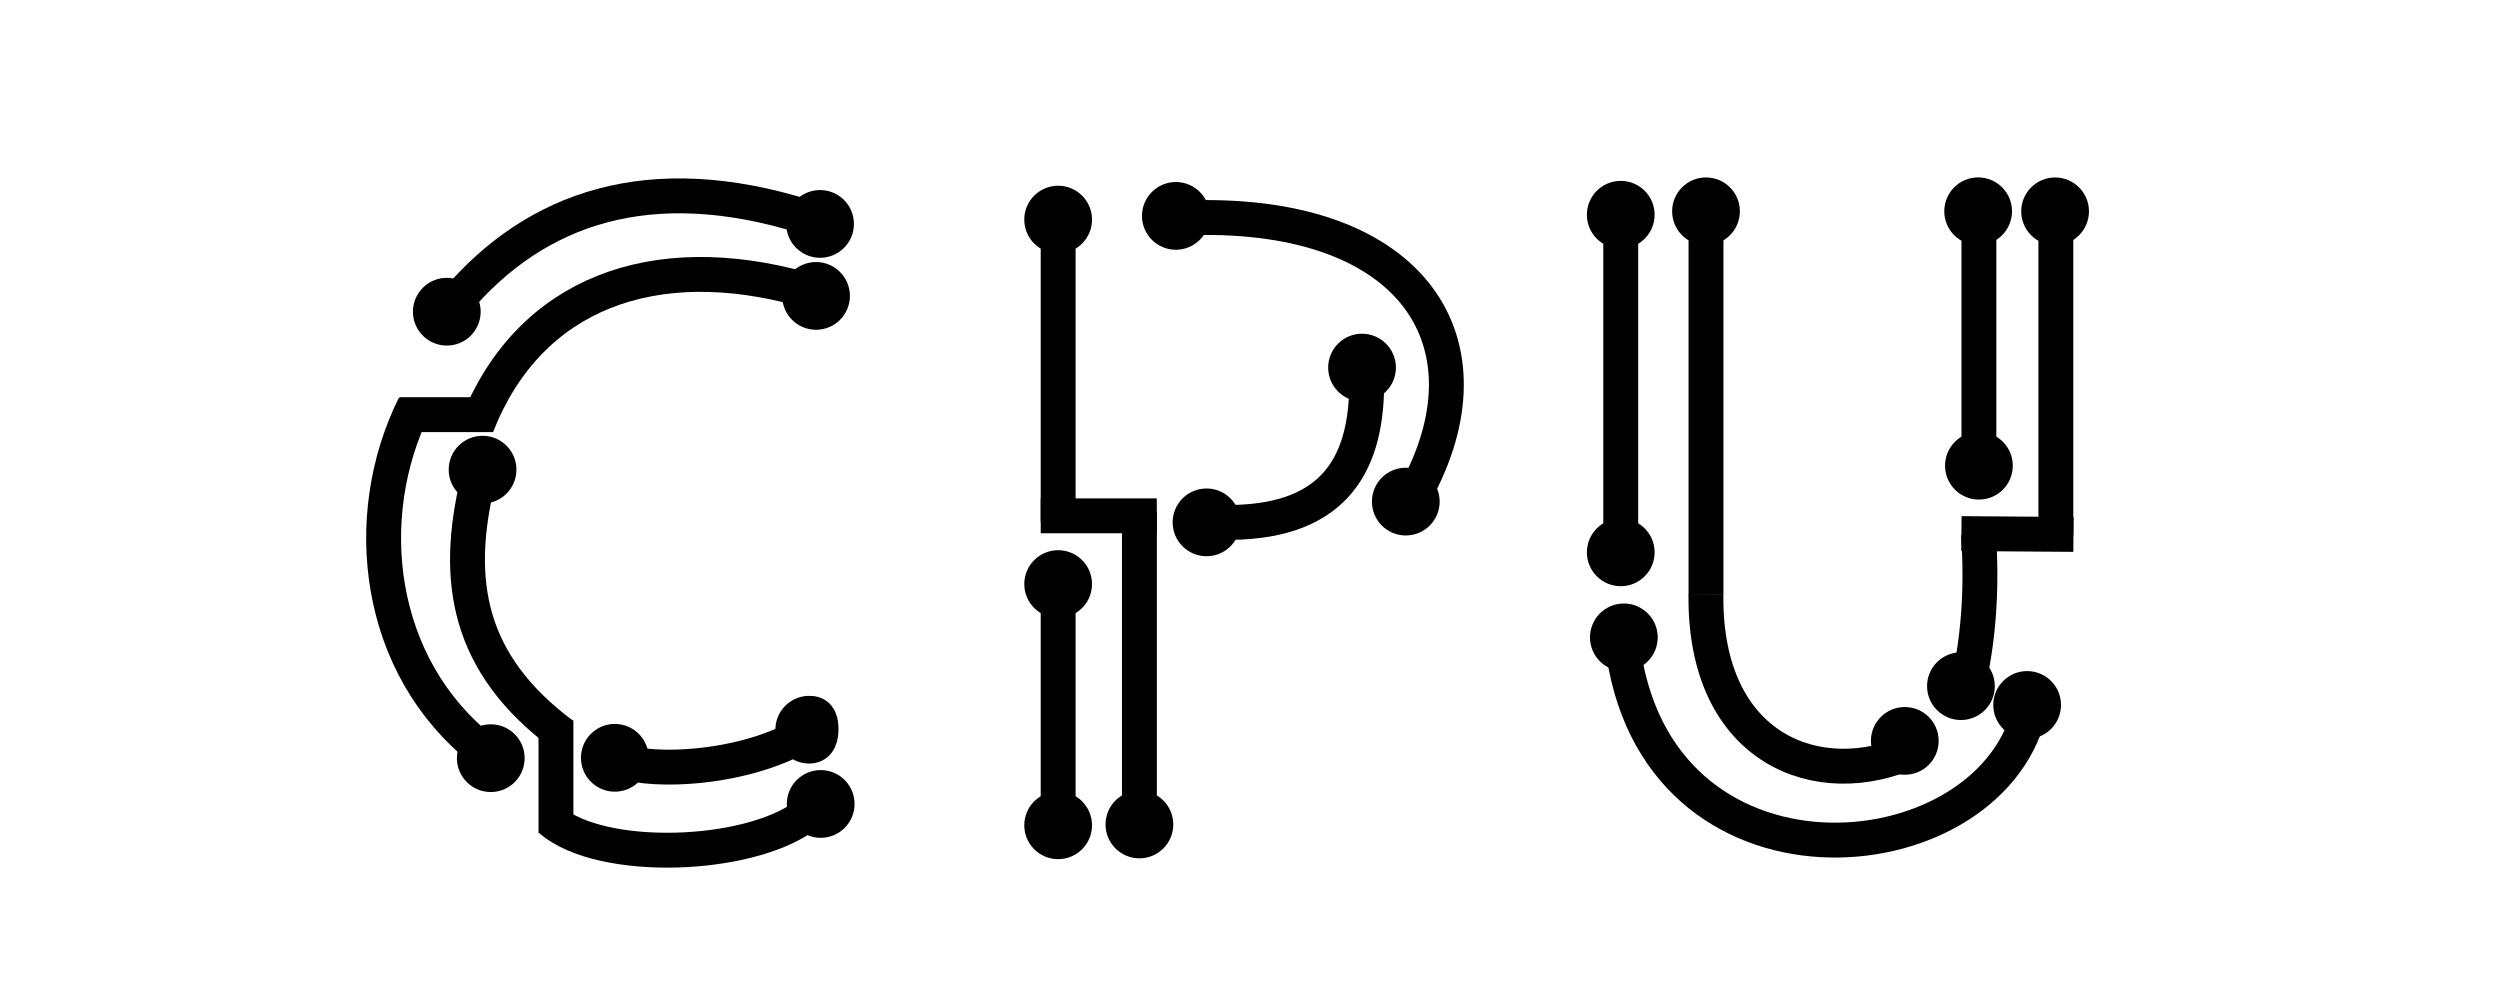 <?xml version="1.0" encoding="utf-8"?>
<!-- Generator: Adobe Illustrator 16.0.0, SVG Export Plug-In . SVG Version: 6.00 Build 0)  -->
<!DOCTYPE svg PUBLIC "-//W3C//DTD SVG 1.1//EN" "http://www.w3.org/Graphics/SVG/1.1/DTD/svg11.dtd">
<svg version="1.1" id="Layer_1" xmlns="http://www.w3.org/2000/svg" xmlns:xlink="http://www.w3.org/1999/xlink" x="0px" y="0px"
	 width="5017.01px" height="2017.01px" viewBox="0 0 5017.01 2017.01" enable-background="new 0 0 5017.01 2017.01"
	 xml:space="preserve">
<g>
	<defs>
		<rect id="SVGID_1_" y="0.002" width="5017.008" height="2017.008"/>
	</defs>
	<clipPath id="SVGID_2_">
		<use xlink:href="#SVGID_1_"  overflow="visible"/>
	</clipPath>
	<path clip-path="url(#SVGID_2_)" fill="none" stroke="#000000" stroke-width="70" stroke-miterlimit="10" d="M1610.887,580.524
		c-296.364-82.532-548.522,5.42-653.75,273.197"/>
	
		<line clip-path="url(#SVGID_2_)" fill="none" stroke="#000000" stroke-width="70" stroke-miterlimit="10" x1="989.504" y1="832.146" x2="801.928" y2="832.146"/>
	<path clip-path="url(#SVGID_2_)" fill="none" stroke="#000000" stroke-width="70" stroke-miterlimit="10" d="M831.863,813.577
		c-111.963,225.255-75.987,525.04,137.603,692.351"/>
	<path clip-path="url(#SVGID_2_)" d="M1670.608,593.842c0,18.211-14.763,32.975-32.975,32.975
		c-18.211,0-32.974-14.764-32.974-32.975s14.763-32.975,32.974-32.975C1655.846,560.867,1670.608,575.631,1670.608,593.842"/>
	
		<circle clip-path="url(#SVGID_2_)" fill="none" stroke="#000000" stroke-width="70" stroke-miterlimit="10" cx="1637.634" cy="593.842" r="32.974"/>
	<path clip-path="url(#SVGID_2_)" d="M1017.858,1521.497c0,18.211-14.763,32.975-32.975,32.975
		c-18.211,0-32.974-14.764-32.974-32.975s14.763-32.975,32.974-32.975C1003.096,1488.522,1017.858,1503.286,1017.858,1521.497"/>
	
		<circle clip-path="url(#SVGID_2_)" fill="none" stroke="#000000" stroke-width="70" stroke-miterlimit="10" cx="984.884" cy="1521.497" r="32.974"/>
	<path clip-path="url(#SVGID_2_)" fill="none" stroke="#000000" stroke-width="70" stroke-miterlimit="10" d="M915.495,605.021
		c159.649-188.622,388.486-267.552,700.343-170.015"/>
	<path clip-path="url(#SVGID_2_)" d="M1678.674,449.374c0,18.211-14.763,32.975-32.975,32.975
		c-18.211,0-32.974-14.764-32.974-32.975s14.763-32.975,32.974-32.975C1663.911,416.398,1678.674,431.163,1678.674,449.374"/>
	
		<circle clip-path="url(#SVGID_2_)" fill="none" stroke="#000000" stroke-width="70" stroke-miterlimit="10" cx="1645.699" cy="449.374" r="32.975"/>
	<path clip-path="url(#SVGID_2_)" d="M929.622,625.541c0,18.211-14.763,32.975-32.975,32.975c-18.211,0-32.974-14.764-32.974-32.975
		c0-18.211,14.763-32.975,32.974-32.975C914.858,592.565,929.622,607.33,929.622,625.541"/>
	
		<circle clip-path="url(#SVGID_2_)" fill="none" stroke="#000000" stroke-width="70" stroke-miterlimit="10" cx="896.647" cy="625.541" r="32.975"/>
	<path clip-path="url(#SVGID_2_)" fill="none" stroke="#000000" stroke-width="70" stroke-miterlimit="10" d="M959.087,964.296
		c-48.519,201.452-20.818,368.21,170.417,510.41"/>
	<path clip-path="url(#SVGID_2_)" d="M1001.402,942.5c0,18.211-14.763,32.975-32.975,32.975c-18.211,0-32.974-14.764-32.974-32.975
		s14.763-32.975,32.974-32.975C986.64,909.525,1001.402,924.289,1001.402,942.5"/>
	
		<circle clip-path="url(#SVGID_2_)" fill="none" stroke="#000000" stroke-width="70" stroke-miterlimit="10" cx="968.428" cy="942.5" r="32.974"/>
	
		<line clip-path="url(#SVGID_2_)" fill="none" stroke="#000000" stroke-width="70" stroke-miterlimit="10" x1="1115.682" y1="1445.794" x2="1115.682" y2="1672.232"/>
	<path clip-path="url(#SVGID_2_)" fill="none" stroke="#000000" stroke-width="70" stroke-miterlimit="10" d="M1105.918,1646.345
		c102.363,86.07,392.325,75.691,508.082-8.065"/>
	<path clip-path="url(#SVGID_2_)" d="M1679.95,1613.37c0,18.211-14.763,32.975-32.975,32.975c-18.211,0-32.974-14.764-32.974-32.975
		c0-18.212,14.763-32.976,32.974-32.976C1665.187,1580.395,1679.95,1595.158,1679.95,1613.37"/>
	
		<circle clip-path="url(#SVGID_2_)" fill="none" stroke="#000000" stroke-width="70" stroke-miterlimit="10" cx="1646.975" cy="1613.37" r="32.975"/>
	<path clip-path="url(#SVGID_2_)" fill="none" stroke="#000000" stroke-width="70" stroke-miterlimit="10" d="M1276.68,1534.75
		c97.401,15.373,242.213-7.29,327.413-57.044"/>
	<path clip-path="url(#SVGID_2_)" d="M1647.631,1459.738c0.821,18.193-3.921,36.72-22.114,37.541
		c-18.192,0.821-33.606-13.261-34.427-31.454c-0.821-18.192,13.261-33.606,31.454-34.428S1646.81,1441.545,1647.631,1459.738"/>
	<path clip-path="url(#SVGID_2_)" fill="none" stroke="#000000" stroke-width="70" stroke-miterlimit="10" d="M1647.631,1459.738
		c0.821,18.193-3.921,36.72-22.114,37.541c-18.192,0.821-33.606-13.261-34.427-31.454c-0.821-18.192,13.261-33.606,31.454-34.428
		S1646.81,1441.545,1647.631,1459.738z"/>
	<path clip-path="url(#SVGID_2_)" d="M1266.782,1519.284c0.821,18.193-13.262,33.607-31.455,34.429
		c-18.192,0.82-33.606-13.263-34.427-31.455c-0.821-18.193,13.261-33.607,31.454-34.429
		C1250.547,1487.009,1265.961,1501.092,1266.782,1519.284"/>
	
		<circle clip-path="url(#SVGID_2_)" fill="none" stroke="#000000" stroke-width="70" stroke-miterlimit="10" cx="1233.841" cy="1520.771" r="32.975"/>
	
		<line clip-path="url(#SVGID_2_)" fill="none" stroke="#000000" stroke-width="70" stroke-miterlimit="10" x1="2123.502" y1="465.594" x2="2123.502" y2="1047.63"/>
	
		<line clip-path="url(#SVGID_2_)" fill="none" stroke="#000000" stroke-width="70" stroke-miterlimit="10" x1="2088.504" y1="1035.175" x2="2321.438" y2="1035.175"/>
	
		<line clip-path="url(#SVGID_2_)" fill="none" stroke="#000000" stroke-width="70" stroke-miterlimit="10" x1="2286.577" y1="1025.834" x2="2286.577" y2="1635.866"/>
	<path clip-path="url(#SVGID_2_)" d="M2156.477,440.685c0,18.211-14.763,32.975-32.975,32.975
		c-18.211,0-32.975-14.764-32.975-32.975s14.764-32.975,32.975-32.975C2141.714,407.71,2156.477,422.474,2156.477,440.685"/>
	
		<circle clip-path="url(#SVGID_2_)" fill="none" stroke="#000000" stroke-width="70" stroke-miterlimit="10" cx="2123.502" cy="440.685" r="32.975"/>
	<path clip-path="url(#SVGID_2_)" d="M2319.552,1654.548c0,18.211-14.763,32.975-32.975,32.975
		c-18.211,0-32.975-14.764-32.975-32.975s14.764-32.976,32.975-32.976C2304.789,1621.572,2319.552,1636.337,2319.552,1654.548"/>
	
		<circle clip-path="url(#SVGID_2_)" fill="none" stroke="#000000" stroke-width="70" stroke-miterlimit="10" cx="2286.577" cy="1654.548" r="32.975"/>
	
		<line clip-path="url(#SVGID_2_)" fill="none" stroke="#000000" stroke-width="70" stroke-miterlimit="10" x1="2123.502" y1="1201.573" x2="2123.502" y2="1629.987"/>
	<path clip-path="url(#SVGID_2_)" d="M2156.477,1172.106c0,18.211-14.763,32.975-32.975,32.975
		c-18.211,0-32.975-14.764-32.975-32.975s14.764-32.975,32.975-32.975C2141.714,1139.132,2156.477,1153.896,2156.477,1172.106"/>
	
		<circle clip-path="url(#SVGID_2_)" fill="none" stroke="#000000" stroke-width="70" stroke-miterlimit="10" cx="2123.502" cy="1172.106" r="32.975"/>
	<path clip-path="url(#SVGID_2_)" d="M2156.477,1656.184c0,18.211-14.763,32.975-32.975,32.975
		c-18.211,0-32.975-14.764-32.975-32.975s14.764-32.976,32.975-32.976C2141.714,1623.208,2156.477,1637.973,2156.477,1656.184"/>
	
		<circle clip-path="url(#SVGID_2_)" fill="none" stroke="#000000" stroke-width="70" stroke-miterlimit="10" cx="2123.502" cy="1656.184" r="32.975"/>
	<path clip-path="url(#SVGID_2_)" fill="none" stroke="#000000" stroke-width="70" stroke-miterlimit="10" d="M2392.691,436.857
		c447.209-11.405,612.272,254.071,447.209,552.724"/>
	<path clip-path="url(#SVGID_2_)" d="M2392.691,433.243c0,18.211-14.763,32.975-32.975,32.975
		c-18.211,0-32.975-14.764-32.975-32.975s14.764-32.975,32.975-32.975C2377.929,400.269,2392.691,415.032,2392.691,433.243"/>
	
		<circle clip-path="url(#SVGID_2_)" fill="none" stroke="#000000" stroke-width="70" stroke-miterlimit="10" cx="2359.717" cy="433.243" r="32.975"/>
	<path clip-path="url(#SVGID_2_)" d="M2854.118,1006.612c0,18.21-14.763,32.975-32.975,32.975
		c-18.211,0-32.975-14.765-32.975-32.975c0-18.211,14.764-32.975,32.975-32.975
		C2839.355,973.637,2854.118,988.401,2854.118,1006.612"/>
	
		<circle clip-path="url(#SVGID_2_)" fill="none" stroke="#000000" stroke-width="70" stroke-miterlimit="10" cx="2821.144" cy="1006.612" r="32.975"/>
	<path clip-path="url(#SVGID_2_)" fill="none" stroke="#000000" stroke-width="70" stroke-miterlimit="10" d="M2742.674,769.69
		c0,170.409-72.064,283.91-293.399,278.563"/>
	<path clip-path="url(#SVGID_2_)" d="M2454.226,1048.253c0,18.211-14.763,32.976-32.975,32.976
		c-18.211,0-32.974-14.765-32.974-32.976s14.763-32.975,32.974-32.975C2439.462,1015.278,2454.226,1030.042,2454.226,1048.253"/>
	
		<circle clip-path="url(#SVGID_2_)" fill="none" stroke="#000000" stroke-width="70" stroke-miterlimit="10" cx="2421.251" cy="1048.253" r="32.975"/>
	<path clip-path="url(#SVGID_2_)" d="M2766.308,737.671c0,18.211-14.763,32.976-32.975,32.976
		c-18.211,0-32.975-14.764-32.975-32.976c0-18.211,14.764-32.975,32.975-32.975C2751.545,704.696,2766.308,719.46,2766.308,737.671"
		/>
	
		<circle clip-path="url(#SVGID_2_)" fill="none" stroke="#000000" stroke-width="70" stroke-miterlimit="10" cx="2733.333" cy="737.671" r="32.975"/>
	
		<line clip-path="url(#SVGID_2_)" fill="none" stroke="#000000" stroke-width="70" stroke-miterlimit="10" x1="3423.619" y1="442.726" x2="3423.619" y2="1193.638"/>
	<path clip-path="url(#SVGID_2_)" fill="none" stroke="#000000" stroke-width="70" stroke-miterlimit="10" d="M3423.482,1192.638
		c-3.751,314.297,228.838,398.591,412.658,314.297"/>
	<path clip-path="url(#SVGID_2_)" d="M3456.594,424.043c0,18.211-14.764,32.975-32.975,32.975s-32.975-14.764-32.975-32.975
		c0-18.211,14.764-32.975,32.975-32.975S3456.594,405.833,3456.594,424.043"/>
	
		<circle clip-path="url(#SVGID_2_)" fill="none" stroke="#000000" stroke-width="70" stroke-miterlimit="10" cx="3423.619" cy="424.043" r="32.975"/>
	<path clip-path="url(#SVGID_2_)" d="M3855.521,1486.825c0,18.211-14.764,32.976-32.976,32.976
		c-18.211,0-32.974-14.765-32.974-32.976s14.763-32.975,32.974-32.975C3840.758,1453.851,3855.521,1468.614,3855.521,1486.825"/>
	
		<circle clip-path="url(#SVGID_2_)" fill="none" stroke="#000000" stroke-width="70" stroke-miterlimit="10" cx="3822.547" cy="1486.825" r="32.975"/>
	<path clip-path="url(#SVGID_2_)" fill="none" stroke="#000000" stroke-width="70" stroke-miterlimit="10" d="M3258.759,1313.332
		c79.568,514.51,750.287,445.031,816.861,101.364"/>
	<path clip-path="url(#SVGID_2_)" d="M3291.733,1279.081c0,18.211-14.763,32.976-32.975,32.976
		c-18.211,0-32.975-14.765-32.975-32.976s14.764-32.975,32.975-32.975C3276.971,1246.106,3291.733,1260.87,3291.733,1279.081"/>
	
		<circle clip-path="url(#SVGID_2_)" fill="none" stroke="#000000" stroke-width="70" stroke-miterlimit="10" cx="3258.759" cy="1279.081" r="32.975"/>
	
		<line clip-path="url(#SVGID_2_)" fill="none" stroke="#000000" stroke-width="70" stroke-miterlimit="10" x1="4125.701" y1="442.726" x2="4125.701" y2="1073.304"/>
	<path clip-path="url(#SVGID_2_)" d="M4157.139,424.104c0,18.211-14.764,32.975-32.976,32.975
		c-18.211,0-32.974-14.764-32.974-32.975s14.763-32.975,32.974-32.975C4142.375,391.13,4157.139,405.894,4157.139,424.104"/>
	
		<circle clip-path="url(#SVGID_2_)" fill="none" stroke="#000000" stroke-width="70" stroke-miterlimit="10" cx="4124.164" cy="424.104" r="32.975"/>
	<path clip-path="url(#SVGID_2_)" d="M4101.053,1414.695c0,18.211-14.764,32.976-32.975,32.976s-32.975-14.765-32.975-32.976
		s14.764-32.975,32.975-32.975S4101.053,1396.484,4101.053,1414.695"/>
	
		<circle clip-path="url(#SVGID_2_)" fill="none" stroke="#000000" stroke-width="70" stroke-miterlimit="10" cx="4068.078" cy="1414.695" r="32.975"/>
	
		<line clip-path="url(#SVGID_2_)" fill="none" stroke="#000000" stroke-width="70" stroke-miterlimit="10" x1="3936.201" y1="1070.829" x2="4161.024" y2="1072.479"/>
	<path clip-path="url(#SVGID_2_)" fill="none" stroke="#000000" stroke-width="70" stroke-miterlimit="10" d="M3970.29,1071.653
		c8.509,116.903-1.56,219.485-21.47,305.33"/>
	<path clip-path="url(#SVGID_2_)" d="M3968.176,1376.983c0,18.211-14.763,32.976-32.975,32.976
		c-18.211,0-32.975-14.765-32.975-32.976s14.764-32.975,32.975-32.975C3953.413,1344.009,3968.176,1358.772,3968.176,1376.983"/>
	
		<circle clip-path="url(#SVGID_2_)" fill="none" stroke="#000000" stroke-width="70" stroke-miterlimit="10" cx="3935.201" cy="1376.983" r="32.975"/>
	
		<line clip-path="url(#SVGID_2_)" fill="none" stroke="#000000" stroke-width="70" stroke-miterlimit="10" x1="3252.531" y1="457.458" x2="3252.531" y2="1088.035"/>
	<path clip-path="url(#SVGID_2_)" d="M3285.506,430.955c0,18.211-14.763,32.975-32.975,32.975
		c-18.211,0-32.975-14.764-32.975-32.975s14.764-32.975,32.975-32.975C3270.743,397.979,3285.506,412.744,3285.506,430.955"/>
	
		<circle clip-path="url(#SVGID_2_)" fill="none" stroke="#000000" stroke-width="70" stroke-miterlimit="10" cx="3252.531" cy="430.955" r="32.975"/>
	<path clip-path="url(#SVGID_2_)" d="M3285.506,1108.426c0,18.211-14.763,32.975-32.975,32.975
		c-18.211,0-32.975-14.764-32.975-32.975s14.764-32.975,32.975-32.975C3270.743,1075.451,3285.506,1090.215,3285.506,1108.426"/>
	
		<circle clip-path="url(#SVGID_2_)" fill="none" stroke="#000000" stroke-width="70" stroke-miterlimit="10" cx="3252.531" cy="1108.426" r="32.975"/>
	
		<line clip-path="url(#SVGID_2_)" fill="none" stroke="#000000" stroke-width="70" stroke-miterlimit="10" x1="3971.29" y1="450.424" x2="3971.29" y2="901.139"/>
	<path clip-path="url(#SVGID_2_)" d="M4002.728,423.982c0,18.211-14.764,32.975-32.976,32.975
		c-18.211,0-32.974-14.764-32.974-32.975s14.763-32.975,32.974-32.975C3987.964,391.007,4002.728,405.771,4002.728,423.982"/>
	
		<circle clip-path="url(#SVGID_2_)" fill="none" stroke="#000000" stroke-width="70" stroke-miterlimit="10" cx="3969.753" cy="423.982" r="32.975"/>
	<path clip-path="url(#SVGID_2_)" d="M4004.265,934.576c0,18.211-14.764,32.975-32.976,32.975
		c-18.211,0-32.974-14.764-32.974-32.975s14.763-32.975,32.974-32.975C3989.501,901.602,4004.265,916.365,4004.265,934.576"/>
	
		<circle clip-path="url(#SVGID_2_)" fill="none" stroke="#000000" stroke-width="70" stroke-miterlimit="10" cx="3971.29" cy="934.576" r="32.975"/>
</g>
</svg>